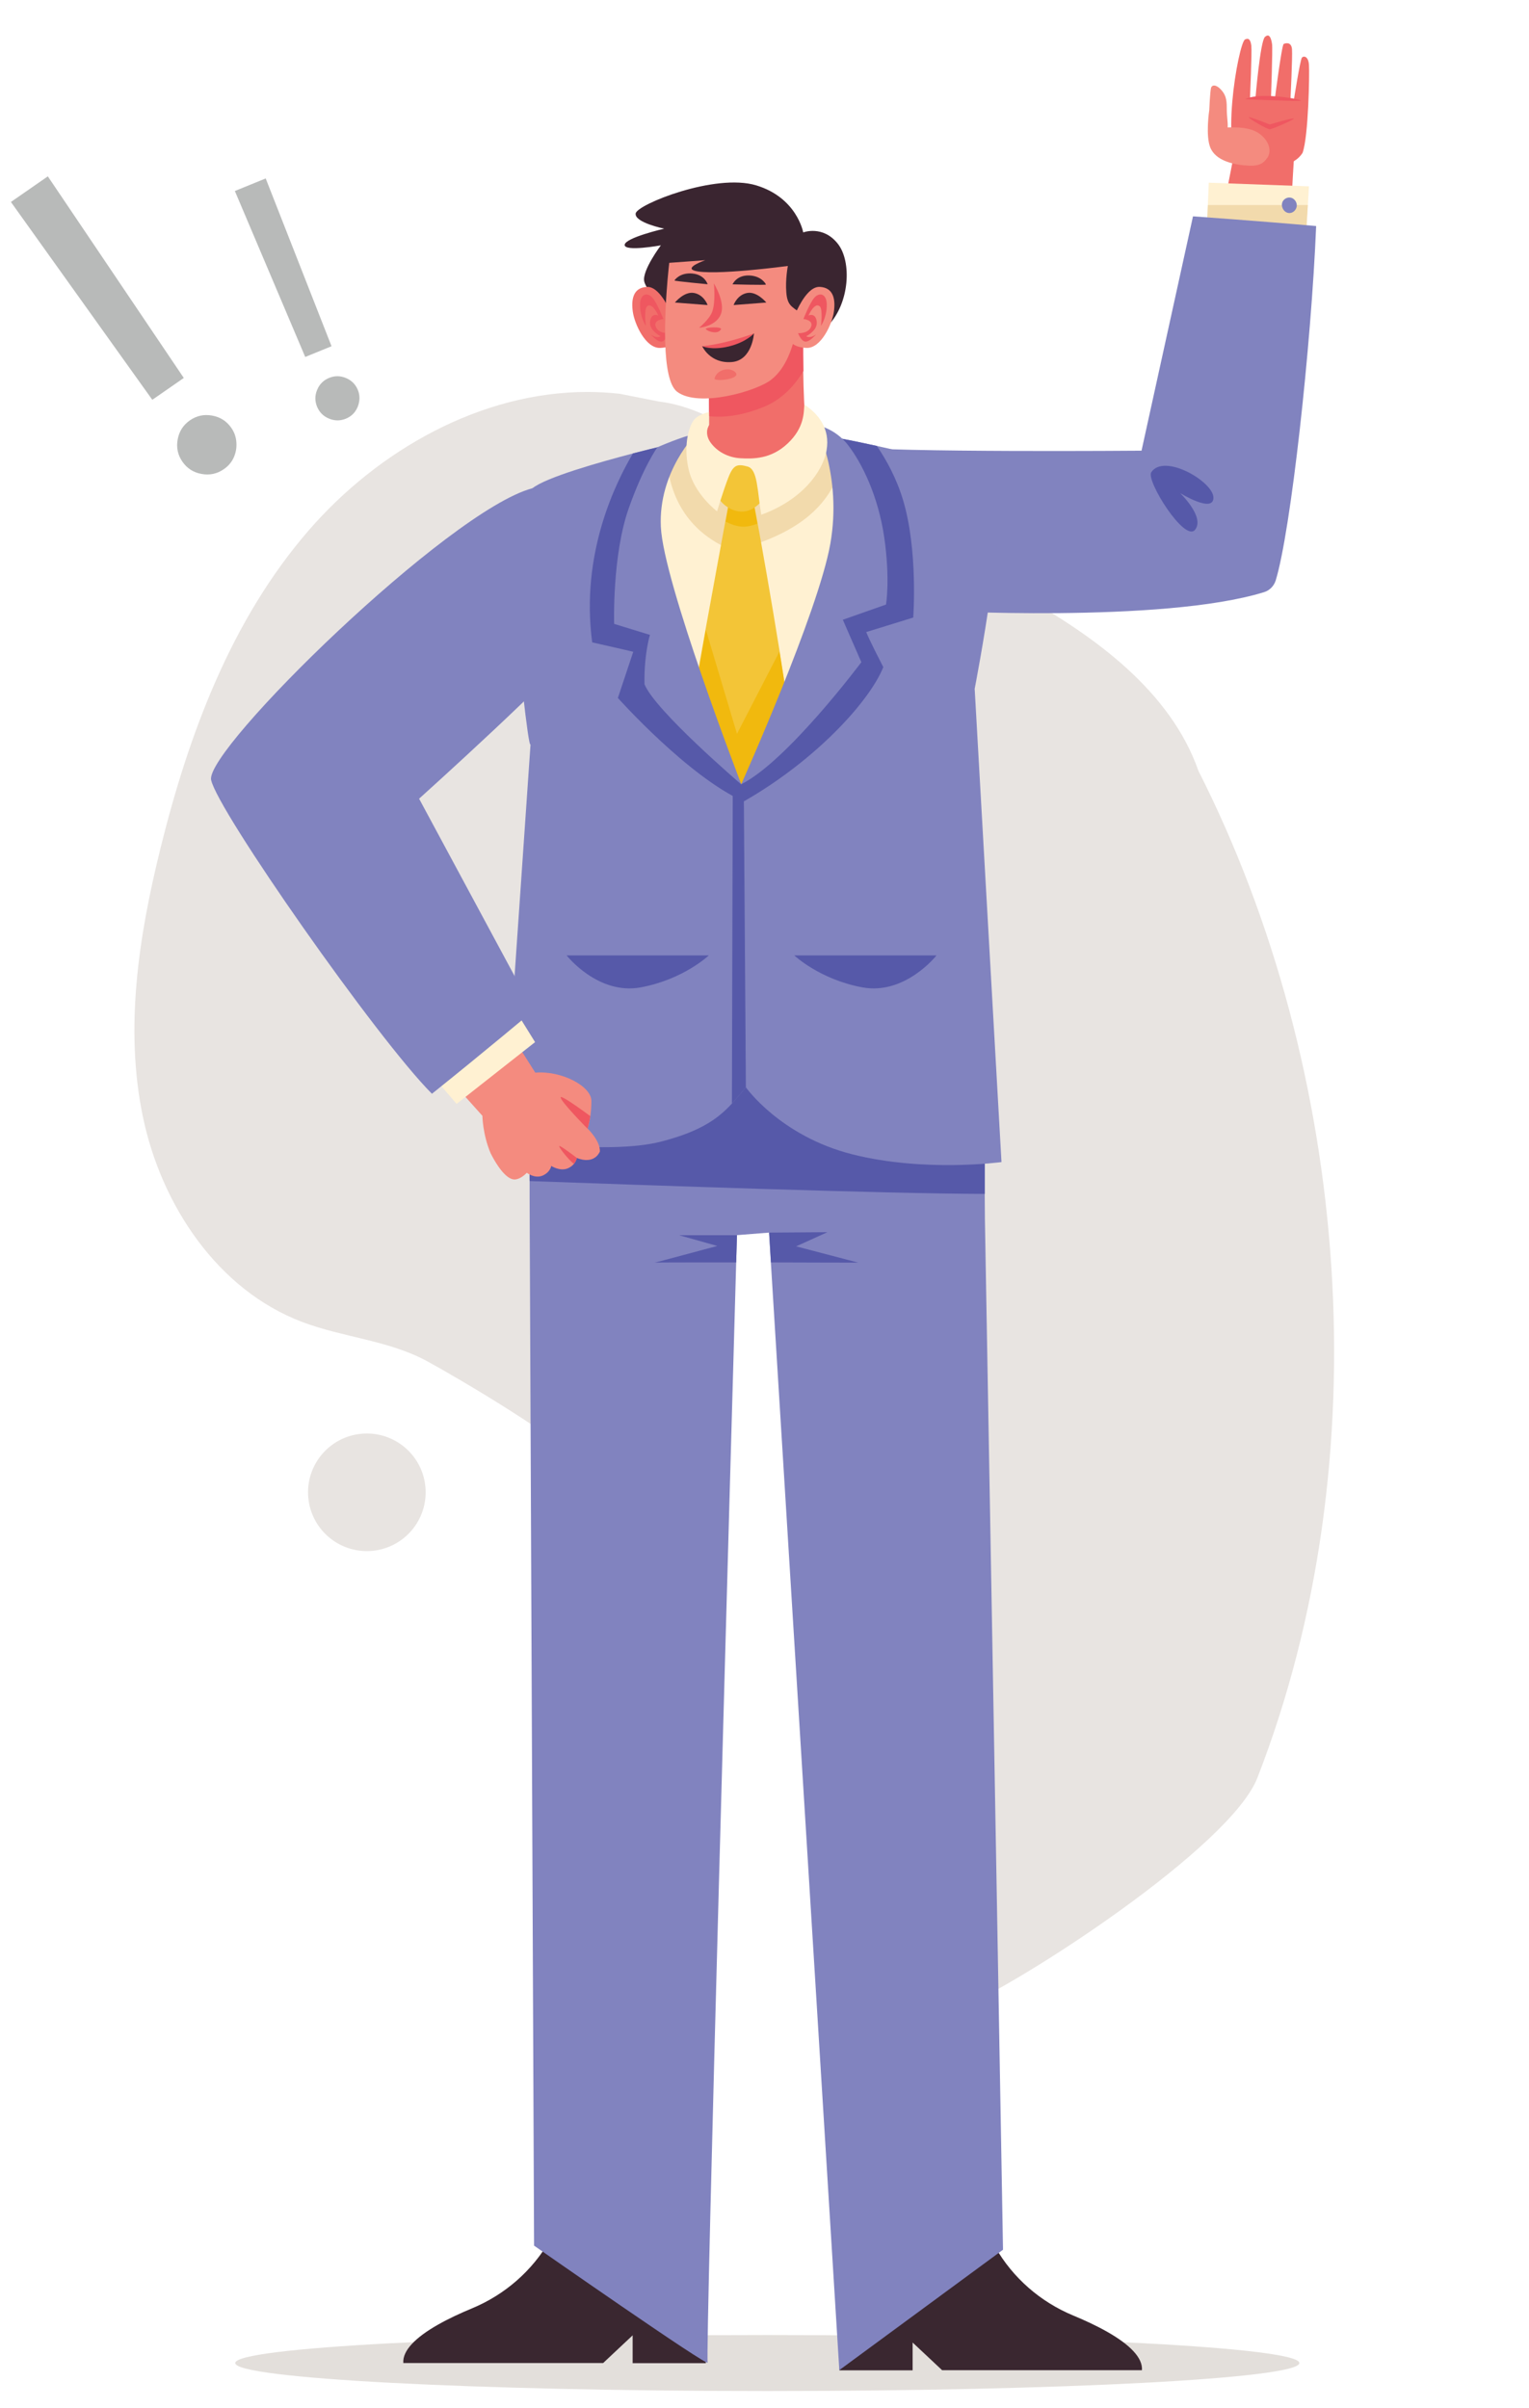 <svg width="273" height="430" viewBox="0 0 273 430" fill="none" xmlns="http://www.w3.org/2000/svg">
<g clip-path="url(#clip0_10_2)">
<path d="M168.119 360L155.141 307.788C153.922 302.987 153.153 298.08 152.841 293.128C152.135 281.913 153.238 263.831 154.58 245.931L162.723 246.483L162.725 246.482L162.892 246.493C162.892 246.493 155.313 121.424 155.141 90.162C160.016 98.737 204 109.182 213.976 137.654C241 191 246.72 260.398 224.5 317.5C219.732 329.753 182.644 353.999 170.517 359.11C169.724 359.444 168.924 359.739 168.119 360ZM104.87 262.5C102.152 257.991 81.147 245.729 76.194 243.054C69.34 239.35 61.226 238.839 53.94 236.076C38.84 230.35 28.785 215.203 25.506 199.408C22.227 183.614 24.772 167.19 28.642 151.531C33.695 131.089 41.277 110.724 55.057 94.79C67.561 80.328 85.926 70 104.87 70C106.802 70 108.741 70.108 110.679 70.329L117.643 71.705C128.677 73.016 141.093 83.047 152.276 96.009C146.571 93.924 141.946 93.453 141.946 93.453L137.433 90.162L97.783 100.667C95.73 100.923 98.675 104.369 95.589 109.182C92.247 114.392 113.439 120.954 113.139 127.177L104.87 241.447V248V262.5L104 245.5C103.682 249.567 105.192 258.231 104.87 262.5Z" fill="#E8E4E1"/>
<path d="M65.488 277C60.109 277 55.526 272.89 55.042 267.431C54.528 261.654 58.794 256.556 64.57 256.042C64.885 256.013 65.199 256 65.51 256C70.89 256 75.473 260.11 75.958 265.571C76.471 271.347 72.206 276.446 66.43 276.958C66.113 276.987 65.799 277 65.488 277Z" fill="#E8E4E1"/>
<path d="M137 427C189.467 427 232 424.761 232 422C232 419.239 189.467 417 137 417C84.533 417 42 419.239 42 422C42 424.761 84.533 427 137 427Z" fill="#E3DFDB"/>
<path d="M112.975 417.04L111.278 418.628L107.686 422.003H72.013C71.923 420.866 72.501 419.729 73.494 418.646C75.75 416.174 80.209 413.918 84.307 412.222C90.156 409.786 95.067 405.509 98.208 400.005L98.298 399.843L125.197 413.792L125.703 418.755L126.028 422.021H112.957V417.058L112.975 417.04Z" fill="#3A2730"/>
<path d="M162.928 418.322L164.625 419.91L168.217 423.284H203.89C203.98 422.147 203.403 421.01 202.41 419.928C200.153 417.455 195.694 415.2 191.596 413.503C185.747 411.067 180.836 406.79 177.695 401.286L177.605 401.124L150.706 415.073L150.201 420.036L149.876 423.302H162.946V418.34L162.928 418.322Z" fill="#3A2730"/>
<path d="M179.103 401.755L149.858 423.266L137.636 225.447L137.311 220.124L131.588 220.575C131.588 220.575 131.534 222.307 131.444 225.429C130.577 256.035 125.901 420.974 126.353 421.895C126.966 423.122 95.356 401.034 95.356 401.034L94.561 213.826V210.902L94.507 201.554L130.667 184.14L175.818 205.525V213.194L175.854 217.832L179.085 401.737L179.103 401.755Z" fill="#8183BF"/>
<path d="M175.854 213.212C157.404 213.158 115.376 211.66 94.561 210.92L94.525 201.572L130.685 184.158L175.836 205.543V213.212H175.854Z" fill="#5659A9"/>
<path d="M121.262 220.593H131.588C131.588 220.593 131.534 222.325 131.444 225.447C123.97 225.447 117.326 225.447 116.929 225.483C117.471 225.357 128.068 222.506 128.068 222.506L121.262 220.593Z" fill="#5659A9"/>
<path d="M153.215 225.483C153.215 225.483 145.778 225.483 137.654 225.447L137.329 220.124L147.727 220.051L142.149 222.578L153.234 225.483H153.215Z" fill="#5659A9"/>
<path d="M220.625 26.04L218.838 35.19C218.838 35.19 230.699 36.543 230.609 36.435C230.518 36.344 231.15 26.293 231.15 26.293L220.625 26.022V26.04Z" fill="#F16E6A"/>
<path d="M222.322 7.038C222.972 6.713 223.297 7.146 223.423 8.175C223.55 9.221 223.189 17.468 223.189 17.468H224.164C224.164 17.468 225.012 7.381 225.843 6.605C226.691 5.829 226.98 6.948 227.124 7.868C227.251 8.806 226.926 17.739 226.926 17.739H227.612C227.612 17.739 228.857 8.012 229.2 7.85C229.561 7.688 230.554 7.435 230.681 8.77C230.789 10.106 230.41 17.793 230.41 17.793H231.024C231.024 17.793 232.143 10.683 232.45 10.304C232.757 9.925 233.623 10.015 233.714 11.621C233.822 13.246 233.623 24.38 232.576 27.285C231.042 29.776 226.817 30.552 222.16 29.541C217.502 28.53 221.077 7.669 222.304 7.038H222.322Z" fill="#F16E6A"/>
<path d="M222.34 17.721C222.34 17.721 232.143 18.154 232.324 17.974C231.89 17.595 224.579 16.44 222.34 17.721Z" fill="#EF5760"/>
<path d="M222.178 29.541C219.777 29.288 217.105 28.567 216.148 26.473C215.191 24.38 215.913 19.652 215.913 19.652C215.913 19.652 216.04 16.53 216.22 15.736C216.365 15.104 217.141 15.068 217.989 15.989C218.748 16.819 219.055 17.577 219.037 19.291C219.037 20.969 219.253 21.655 219.199 22.756C220.661 22.738 223.369 22.63 225.084 24.037C226.799 25.445 226.98 27.159 226.294 28.152C225.463 29.361 224.561 29.776 222.16 29.523L222.178 29.541Z" fill="#F48B7F"/>
<path d="M226.763 23.081C227.233 23.027 230.988 21.421 230.988 21.186C230.988 20.951 226.709 22.233 226.709 22.233C226.709 22.233 223.062 20.771 222.972 20.951C222.882 21.132 226.294 23.153 226.781 23.099L226.763 23.081Z" fill="#EF5760"/>
<path d="M233.714 33.295C233.714 33.295 233.623 34.81 233.515 36.615C233.353 39.286 233.154 42.57 233.118 42.444C233.064 42.209 215.462 41.253 215.462 41.253L215.661 36.615L215.823 32.627L233.714 33.277V33.295Z" fill="#FFF1D2"/>
<path d="M233.515 36.615C233.353 39.286 233.154 42.57 233.118 42.444C233.064 42.209 215.462 41.253 215.462 41.253L215.661 36.615H233.515Z" fill="#F2DAAC"/>
<path d="M165.654 108.997C166.34 109.033 207.519 111.361 225.698 105.749C226.691 105.442 227.467 104.648 227.774 103.656C230.464 94.939 234.129 61.645 234.995 40.369C225.012 39.484 213.007 38.636 213.007 38.636L203.818 80.485C203.818 80.485 159.245 80.846 151.212 79.763C145.399 78.987 140.687 107.572 165.654 108.997Z" fill="#8183BF"/>
<path d="M205.551 84.347C204.594 85.826 211.508 96.888 213.368 94.615C215.209 92.359 210.696 88.046 210.696 88.046C210.696 88.046 216.654 91.745 216.654 88.876C216.654 86.007 207.808 80.864 205.551 84.347Z" fill="#5659A9"/>
<path d="M230.735 35.388C230.193 35.135 229.543 35.316 229.164 35.767C228.442 36.651 229.2 38.167 230.356 38.041C230.97 37.968 231.439 37.445 231.529 36.85C231.601 36.254 231.276 35.659 230.735 35.388Z" fill="#8183BF"/>
<path d="M174.03 123.055L178.814 207.528C178.814 207.528 165.166 209.404 152.222 206.156C139.279 202.89 133.159 194.156 133.159 194.156C133.159 194.156 132.274 195.347 130.685 197.079C128.194 199.768 125.161 202.024 118.066 203.864C108.354 206.373 89.868 203.413 89.868 203.413L94.724 132.944C94.345 133.666 92.576 117.461 91.258 102.483C90.427 92.936 91.583 90.067 95.049 87.216C97.45 85.231 107.235 82.488 113.03 80.972C115.593 80.304 117.362 79.889 117.362 79.889C117.362 79.889 135.505 76.226 143.142 77.146C146.048 77.489 151.157 78.445 156.573 79.636C165.437 81.585 175.132 84.166 177.28 85.808C180.746 88.461 174.012 123.091 174.012 123.091L174.03 123.055Z" fill="#8183BF"/>
<path d="M133.159 194.156C133.159 194.156 132.274 195.347 130.685 197.079L130.83 140.668L132.816 143.122L133.177 194.156H133.159Z" fill="#5659A9"/>
<path d="M141.824 170.624H167.207C167.207 170.624 161.61 177.752 153.956 176.326C146.319 174.901 141.824 170.624 141.824 170.624Z" fill="#5659A9"/>
<path d="M126.551 170.624H101.169C101.169 170.624 106.765 177.752 114.42 176.326C122.056 174.901 126.551 170.624 126.551 170.624Z" fill="#5659A9"/>
<path d="M107.09 205.687C105.881 208.141 102.992 206.788 102.992 206.788C102.992 206.788 102.92 207.311 102.469 207.852C102.234 208.141 101.891 208.43 101.385 208.647C99.977 209.242 98.425 208.213 98.425 208.213C98.425 208.213 98.262 209.35 96.872 209.946C95.464 210.541 94.056 209.441 94.056 209.441C94.056 209.441 93.081 210.541 91.962 210.632C90.843 210.722 89.29 209.278 87.593 205.94C86.167 202.547 86.131 199.263 86.131 199.263L79.939 192.351L91.312 184.826L95.572 191.557C100.212 191.16 105.556 193.939 105.592 196.592C105.592 197.566 105.52 198.505 105.411 199.299C105.213 200.634 104.924 201.554 104.924 201.554C104.924 201.554 107.198 203.72 107.108 205.669L107.09 205.687Z" fill="#F48B7F"/>
<path d="M105.393 199.317C105.195 200.652 104.906 201.573 104.906 201.573C104.906 201.573 100.104 196.718 100.104 195.978C100.104 195.509 103.209 197.711 105.393 199.317Z" fill="#EF5760"/>
<path d="M102.992 206.788C102.992 206.788 102.92 207.311 102.469 207.852C101.313 206.932 99.454 204.496 99.923 204.658C100.519 204.875 102.992 206.788 102.992 206.788Z" fill="#EF5760"/>
<path d="M75.768 190.384C76.418 191.214 81.527 197.133 81.527 197.133L95.536 186.107L90.933 178.69L75.786 190.384H75.768Z" fill="#FFF1D2"/>
<path d="M95.049 87.198C80.119 91.15 36.593 133.846 37.695 139.278C38.778 144.71 67.356 185.566 77.122 195.329C86.167 188.092 95.211 180.495 95.211 180.495L74.829 142.635C74.829 142.635 100.736 119.319 103.173 115.042C106.585 109.051 103.949 84.834 95.049 87.198Z" fill="#8183BF"/>
<path d="M163.072 110.278L154.66 112.877C154.66 112.877 155.111 114.104 157.711 119.139C155.255 125.256 145.633 135.795 132.798 143.122C122.868 138.701 110.322 124.643 110.322 124.643L113.066 116.396C113.066 116.396 109.852 115.638 105.736 114.718C103.624 98.837 109.924 86.205 113.012 80.972C115.575 80.304 117.344 79.889 117.344 79.889C117.344 79.889 135.487 76.226 143.124 77.146C146.03 77.489 151.139 78.445 156.555 79.636C158.234 82.091 160.04 85.339 161.213 89.219C163.957 98.242 163.054 110.314 163.054 110.314L163.072 110.278Z" fill="#5659A9"/>
<path d="M150.598 81.694C149.063 79.582 147.619 78.139 147.619 78.139L123.374 78.247L121.208 78.879C120.034 80.07 118.915 81.243 118.175 82.813C117.182 84.906 116.496 87.18 116.062 89.453C115.611 91.817 115.413 94.218 115.449 96.6C115.539 97.863 115.701 99.09 115.936 100.227C117.561 108.275 122.363 123.759 131.732 139.134C140.903 129.966 152.728 95.228 153.847 87.486C153.125 85.411 151.825 83.336 150.598 81.676V81.694Z" fill="#FFF1D2"/>
<path d="M147.619 78.139L123.374 78.247L121.208 78.879C120.413 79.673 119.655 80.467 119.023 81.387C119.276 86.674 121.406 94.615 130.974 98.368C141.987 95.463 148.251 90.735 150.381 82.632C150.453 82.325 150.544 82.019 150.598 81.712C149.063 79.6 147.619 78.157 147.619 78.157V78.139Z" fill="#F2DAAC"/>
<path d="M140.921 127.458C138.141 132.042 134.765 137.203 132.346 139.711C130.017 137.275 125.865 130.382 123.518 126.375C124.349 121.521 125.215 116.685 126.028 112.119C127.436 104.305 128.736 97.358 129.566 92.792C130.053 90.193 130.378 88.389 130.505 87.613C132.039 86.476 134.332 88.371 134.332 88.371C134.332 88.371 134.675 90.157 135.217 93.153C136.137 98.188 137.654 106.687 139.152 116.017C139.748 119.752 140.362 123.614 140.921 127.458Z" fill="#F3C537"/>
<path d="M140.921 127.801C138.141 132.385 134.765 137.546 132.346 140.054C130.017 137.618 125.865 130.724 123.518 126.718C124.349 121.864 125.215 117.028 126.028 112.462L131.588 131.049L139.17 116.36C139.766 120.095 140.38 123.957 140.939 127.801H140.921Z" fill="#F1B90E"/>
<path d="M158.18 107.969L150.489 110.675L151.121 112.137L153.793 118.255C153.793 118.255 140.596 135.922 132.346 140.054C132.346 140.054 146.103 109.34 148.251 97.123C150.399 84.906 145.651 75.883 145.651 75.883C145.651 75.883 149.009 76.334 151.464 79.546C153.919 82.758 156.808 88.569 157.891 96.04C158.956 103.529 158.198 107.95 158.198 107.95L158.18 107.969Z" fill="#8183BF"/>
<path d="M132.346 140.072C132.112 139.874 116.965 126.899 115.07 122.189C115.015 119.247 115.322 116.829 115.611 115.277C115.828 114.068 116.044 113.382 116.044 113.382L109.654 111.415C109.654 111.415 109.275 99.27 112.253 90.789C114.907 83.264 117.38 79.871 117.38 79.871C117.38 79.871 121.894 77.886 124.331 77.435C124.331 77.435 117.525 84.148 117.994 94.091C118.446 103.962 132.22 139.693 132.364 140.09L132.346 140.072Z" fill="#8183BF"/>
<path d="M135.217 93.514C134.296 93.893 133.267 94.127 132.292 94.037C131.299 93.929 130.36 93.568 129.566 93.153C130.053 90.554 130.378 88.75 130.505 87.974C132.039 86.837 134.332 88.732 134.332 88.732C134.332 88.732 134.675 90.5 135.217 93.514Z" fill="#F1B90E"/>
<path d="M127.454 86.277C127.454 88.497 129.205 90.861 131.805 91.312C134.404 91.763 136.534 89.399 137.311 87.108C138.069 84.816 135.56 82.289 132.96 82.217C130.36 82.145 127.454 84.058 127.454 86.259V86.277Z" fill="#F3C537"/>
<path d="M143.972 76.605C142.059 80.052 138.105 82.686 132.798 82.524C128.158 82.397 126.244 80.015 125.45 78.229C126.154 76.894 126.605 75.883 126.605 75.883V74.331L126.515 58.775H143.413C143.413 58.775 143.359 62.186 143.413 66.264C143.467 69.765 143.611 73.772 143.936 76.605H143.972Z" fill="#F16E6A"/>
<path d="M143.449 66.264C141.932 68.773 139.658 71.335 136.354 72.671C132.075 74.421 128.754 74.566 126.605 74.331L126.533 58.775H143.431C143.431 58.775 143.377 62.168 143.449 66.264Z" fill="#EF5760"/>
<path d="M126.587 73.591V75.883C126.587 75.883 125.667 77.309 126.84 78.987C128.014 80.665 130.054 81.73 132.238 81.838C134.422 81.946 137.636 82.037 140.651 79.185C143.665 76.334 143.503 73.591 143.611 72.256C146.103 73.88 148.251 76.533 147.583 80.412C146.915 84.292 143.106 89.327 135.921 91.926C135.199 87.649 135.307 83.823 133.484 83.318C131.642 82.812 130.938 82.957 130.017 85.357C129.097 87.757 128.032 91.312 128.032 91.312C128.032 91.312 123.952 88.262 122.941 83.769C121.93 79.294 123.103 75.576 124.222 74.656C125.197 73.844 126.623 73.591 126.623 73.591H126.587Z" fill="#FFF1D2"/>
<path d="M119.691 55.798C119.691 55.798 115.358 52.153 115.015 50.186C114.672 48.237 117.994 43.815 117.994 43.815C117.994 43.815 111.459 45.006 111.531 43.725C111.621 42.444 118.59 40.838 118.59 40.838C118.59 40.838 113.228 39.737 113.499 38.113C113.752 36.507 127.689 30.895 135 33.096C142.311 35.298 143.413 41.505 143.413 41.505C143.413 41.505 146.915 40.152 149.587 43.527C152.132 46.757 151.681 54.174 147.854 58.144C144.026 62.114 131.173 64.604 119.709 55.78L119.691 55.798Z" fill="#3A2530"/>
<path d="M115.521 51.232C112.975 51.359 112.687 53.578 112.993 55.708C113.3 57.855 115.268 62.222 117.868 62.132C120.467 62.024 121.027 60.761 121.171 60.147C121.316 59.533 118.68 51.088 115.521 51.232Z" fill="#F16E6A"/>
<path d="M115.286 58.162C115.286 58.162 114.275 56.646 114.275 54.499C114.275 52.351 115.629 52.189 116.478 53.145C117.326 54.102 118.445 56.971 118.445 56.971C118.445 56.971 116.586 57.133 117.091 58.378C117.597 59.624 119.402 59.497 119.402 59.497C119.402 59.497 118.843 61.013 118.048 61.013C117.254 61.013 116.189 59.714 116.189 59.714C116.189 59.714 117.146 60.508 117.94 60.057C116.586 59.263 115.792 58.306 116.135 57.079C116.478 55.834 117.543 56.339 117.543 56.339C117.543 56.339 116.442 53.867 115.521 54.715C114.961 55.22 115.304 58.144 115.304 58.144L115.286 58.162Z" fill="#EF5760"/>
<path d="M142.727 55.798C142.582 56.808 142.438 57.765 142.257 58.649C141.337 63.215 139.874 66.102 137.69 67.816C135.072 69.874 124.728 72.851 120.901 69.964C118.012 67.78 118.698 55.762 119.186 50.005C119.348 48.146 119.493 46.937 119.493 46.937L125.919 46.468C125.919 46.468 122.182 47.767 123.97 48.327C127.129 49.319 140.669 47.497 140.669 47.497C140.669 47.497 140.199 49.915 140.398 52.243C140.578 54.571 141.427 54.751 142.727 55.78V55.798Z" fill="#F48B7F"/>
<path d="M146.355 51.232C148.901 51.359 149.19 53.578 148.883 55.708C148.576 57.855 146.608 62.222 144.008 62.132C141.409 62.024 140.849 60.761 140.705 60.147C140.56 59.533 143.196 51.088 146.355 51.232Z" fill="#F48B7F"/>
<path d="M146.608 58.162C146.608 58.162 147.619 56.646 147.619 54.499C147.619 52.351 146.265 52.189 145.417 53.145C144.568 54.102 143.449 56.971 143.449 56.971C143.449 56.971 145.308 57.133 144.803 58.378C144.297 59.624 142.492 59.497 142.492 59.497C142.492 59.497 143.052 61.013 143.846 61.013C144.64 61.013 145.705 59.714 145.705 59.714C145.705 59.714 144.749 60.508 143.954 60.057C145.308 59.263 146.103 58.306 145.76 57.079C145.417 55.834 144.351 56.339 144.351 56.339C144.351 56.339 145.453 53.867 146.373 54.715C146.933 55.22 146.59 58.144 146.59 58.144L146.608 58.162Z" fill="#EF5760"/>
<path d="M131.155 66.355C130.054 65.489 127.941 66.084 127.58 67.582C127.436 68.249 132.834 67.69 131.155 66.355Z" fill="#F16E6A"/>
<path d="M125.378 61.825C125.378 61.825 128.284 61.753 130.27 61.374C132.256 60.995 134.621 59.533 134.621 59.533C134.621 59.533 134.314 64.37 130.649 64.658C126.75 64.965 125.378 61.825 125.378 61.825Z" fill="#3A2530"/>
<path d="M125.378 61.825C125.378 61.825 127.039 62.619 130.162 61.861C133.267 61.103 134.639 59.533 134.639 59.533C134.639 59.533 129.855 61.374 125.396 61.825H125.378Z" fill="#EF5760"/>
<path d="M127.454 50.601C127.454 50.601 129.602 54.047 128.682 56.177C127.761 58.324 124.818 58.541 124.818 58.541C124.818 58.541 126.642 57.043 127.147 55.708C127.833 53.867 127.454 50.583 127.454 50.583V50.601Z" fill="#EF5760"/>
<path d="M128.718 58.83C129.061 58.27 125.612 58.414 126.064 58.83C126.515 59.245 128.158 59.75 128.718 58.83Z" fill="#EF5760"/>
<path d="M130.794 50.781C130.794 50.781 136.751 50.944 136.751 50.817C136.751 50.709 135.939 49.247 133.718 49.193C131.48 49.139 130.794 50.781 130.794 50.781Z" fill="#3A2530"/>
<path d="M130.992 54.499C130.992 54.39 131.678 52.622 133.429 52.315C135.181 52.008 136.823 54.029 136.823 54.029L130.974 54.48L130.992 54.499Z" fill="#3A2530"/>
<path d="M126.353 50.763C126.353 50.763 120.413 50.204 120.431 50.095C120.449 49.987 121.424 48.634 123.645 48.85C125.865 49.067 126.353 50.781 126.353 50.781V50.763Z" fill="#3A2530"/>
<path d="M126.335 54.499C126.335 54.39 125.649 52.622 123.897 52.315C122.146 52.008 120.504 54.029 120.504 54.029L126.353 54.48L126.335 54.499Z" fill="#3A2530"/>
<path d="M8.54 31.495L32.815 67.496L27.193 71.397L1.948 36.069L8.54 31.495ZM39.962 83.789C38.767 84.619 37.444 84.903 35.993 84.641C34.542 84.379 33.402 83.65 32.572 82.455C31.742 81.26 31.459 79.937 31.721 78.487C31.982 77.037 32.711 75.897 33.907 75.067C35.102 74.238 36.425 73.954 37.876 74.216C39.326 74.478 40.466 75.207 41.296 76.402C41.846 77.193 42.148 78.06 42.204 79.003C42.276 79.934 42.121 80.831 41.739 81.695C41.362 82.531 40.77 83.229 39.962 83.789Z" fill="#B8BAB9"/>
<path d="M47.44 31.866L59.196 61.832L54.498 63.747L41.933 34.111L47.44 31.866ZM61.738 74.775C60.739 75.182 59.736 75.174 58.728 74.75C57.721 74.327 57.014 73.615 56.606 72.617C56.199 71.618 56.206 70.615 56.63 69.608C57.053 68.601 57.765 67.894 58.764 67.487C59.763 67.079 60.766 67.088 61.773 67.511C62.78 67.935 63.488 68.646 63.895 69.645C64.165 70.306 64.244 70.982 64.132 71.673C64.034 72.359 63.777 72.983 63.362 73.546C62.954 74.09 62.413 74.5 61.738 74.775Z" fill="#B8BAB9"/>
</g>
<defs>
<clipPath id="clip0_10_2">
<rect width="272.654" height="429.636" fill="white"/>
</clipPath>
</defs>
</svg>
